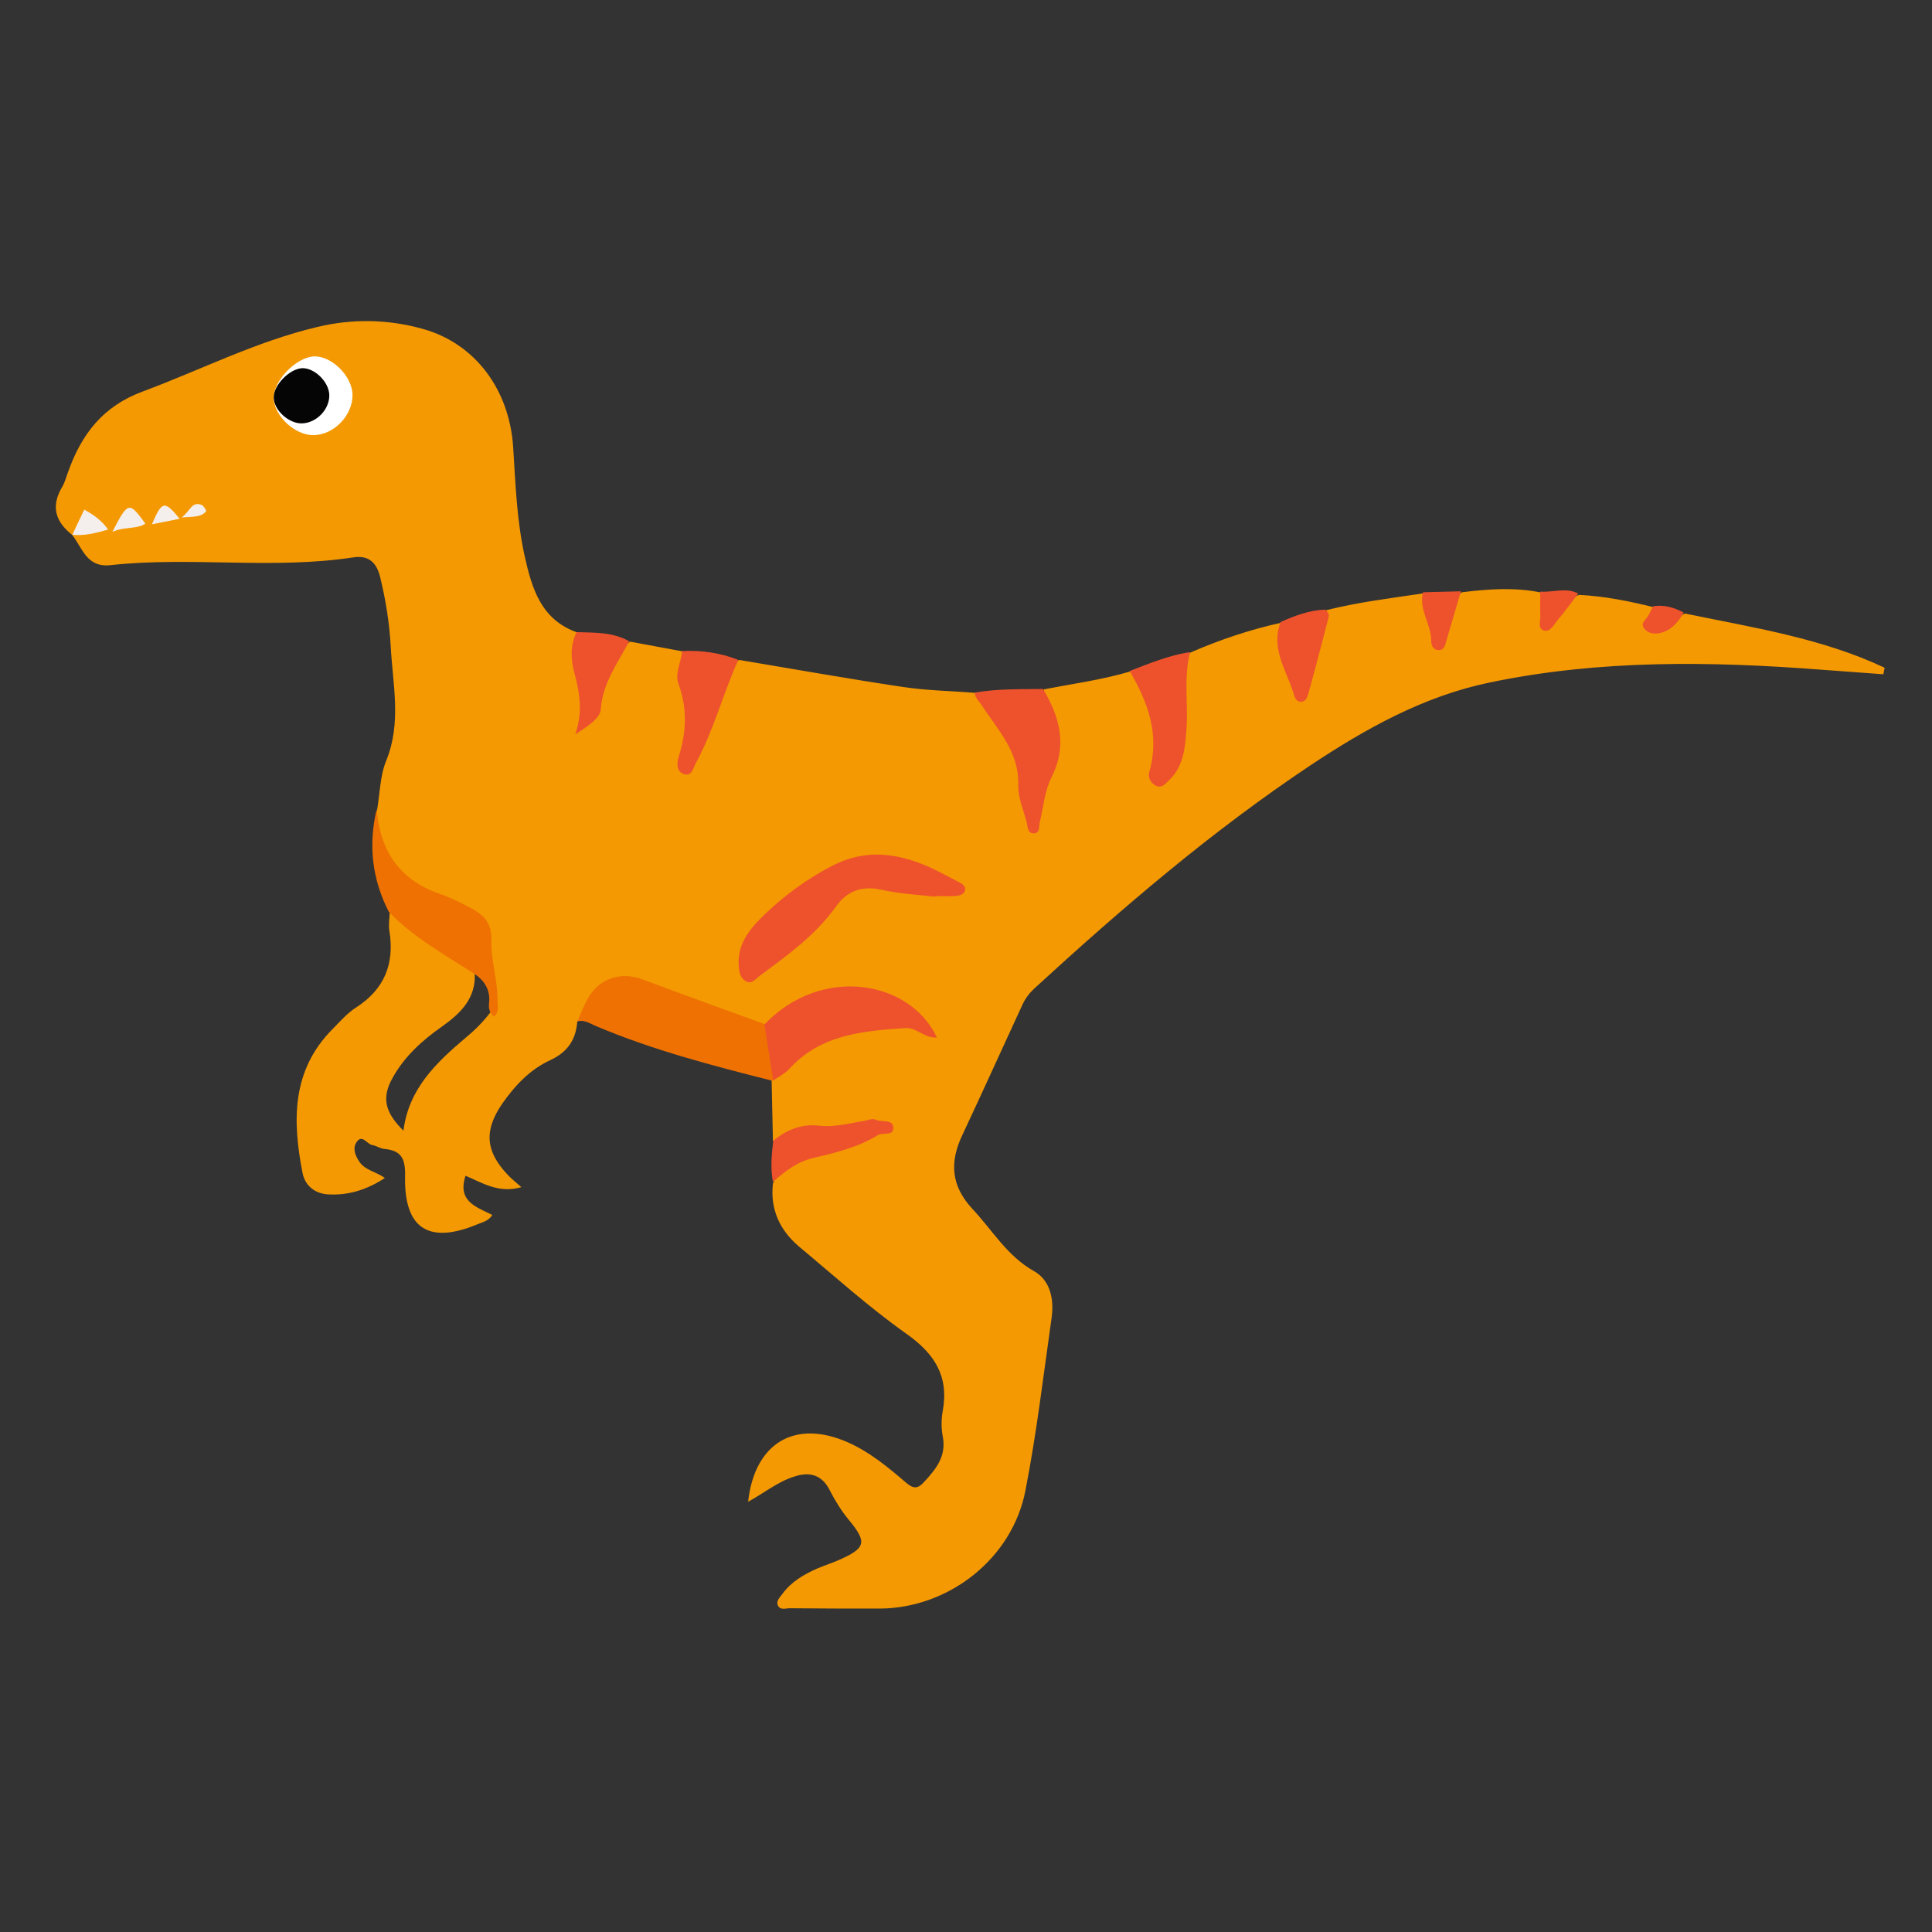 <?xml version="1.0" encoding="utf-8"?>
<!-- Generator: Adobe Illustrator 23.0.3, SVG Export Plug-In . SVG Version: 6.00 Build 0)  -->
<svg version="1.0" id="Layer_1" xmlns="http://www.w3.org/2000/svg" xmlns:xlink="http://www.w3.org/1999/xlink" x="0px" y="0px"
	 viewBox="0 0 591.4 591.4" style="enable-background:new 0 0 591.4 591.4;" xml:space="preserve">
<rect x="0" y="0" width="591.4" height="591.4" fill="#333333" stroke="none"/>
<path style="fill:#F49902;" d="M236.6,349.2c-0.1-6.1-0.3-12.2-0.4-18.4c0.1-0.3,0.2-0.5,0.3-0.8c8-10.6,19.6-14.2,31.9-16.4
	c5.1-0.9,10.2-1,15.9,1.9c-9-12.1-26.7-15.6-38.1-8.4c-3.9,2.5-8.1,4.4-12,6.9c-9.9-1.3-18.9-5.8-28.2-9c-3.2-1.1-6.4-2.4-9.7-3.6
	c-6.2-2.3-11.2-0.6-14.9,4.9c-1.5,2.2-2.7,4.6-4.7,6.4c-0.4,5.5-2.9,9.3-8.2,11.8c-6.2,2.8-10.9,7.8-14.8,13.4
	c-5.6,8.2-5.1,14.5,1.7,21.7c1.1,1.2,2.4,2.2,4.2,3.8c-6.9,2-11.9-1.3-17.1-3.5c-2.6,7.9,3.4,9.6,8.2,12c-1.1,1.8-2.9,2.2-4.4,2.8
	c-15,6.3-22.7,1.5-22.3-14.8c0.1-5.3-1.2-7.7-6.3-8.2c-1.3-0.1-2.5-1-3.8-1.2c-1.6-0.3-3.1-3.5-4.8-0.8c-1.2,1.8-0.4,4,0.9,5.9
	c1.8,2.7,5.1,3,7.8,5c-5.5,3.6-11.2,5.4-17.5,5c-4.2-0.3-7-2.9-7.7-6.6c-3.1-15.9-3.4-31.3,9.2-44c2.3-2.3,4.5-4.9,7.2-6.6
	c8.7-5.6,11.8-13.4,10.2-23.4c-0.3-1.9,0-3.8,0.1-5.7c1.2-0.5,2.3,0.1,3.1,0.9c6.1,6.1,13.3,10.5,20.7,14.8c1,0.6,1.8,1.4,2.2,2.5
	c0.6,8-4.3,12.7-10.1,16.8c-6,4.2-11.4,9.1-15,15.6c-3.4,6-2.5,10.5,3.3,16.2c1.6-12.8,10-20.8,19-28.4c2.8-2.3,5.4-4.9,7.6-7.8
	c2.1-8.9-0.8-17.4-2.1-26c-0.3-2-2.4-2.9-4.1-3.8c-3.5-2-7.1-3.8-11-5c-8.8-2.9-13.5-9.7-17.1-17.5c-1.4-3-1.1-6.3-0.4-9.5
	c0.9-5.1,0.9-10.5,2.8-15.2c4.8-11.7,2-23.4,1.4-35.1c-0.4-7-1.5-14.1-3.2-21c-1-4.3-3.3-6.9-8.1-6.2c-24.8,3.8-49.8-0.3-74.5,2.4
	c-7.2,0.8-8.5-5.1-11.6-9.1c2.2-1.6,5.1-1.1,8.6-2.8c-2.2-1.3-3.3-3.7-5.4-0.4c-0.8,1.3-1.9,2.3-3.1,3.2c-5.2-4-6.9-8.7-3.3-14.8
	c0.9-1.5,1.3-3.2,1.9-4.8c4.1-11.4,10.6-20,22.9-24.5c17.7-6.6,34.7-15.3,53.3-19.7c10.8-2.6,21.7-2.4,32.4,0.6
	c16,4.5,26.5,18.6,27.6,36.4c0.7,11.1,1.1,22.3,3.5,33.1c2.2,9.9,5,19.5,16.1,23.4c-0.4,9.1,3,18,2.5,27.2c2.7-2.1,3.8-5,4.4-8.4
	c1-6.5,4.2-11.7,9.2-16c5.4,1,10.8,2,16.2,3c-0.3,9.8,4.4,19.4,1.2,29.3c-0.5,1.5-1.2,3.3,0.7,5.8c3.4-6.4,6.4-12.4,8.4-18.9
	c1.5-4.9,2.9-10,6.9-13.6c16.8,2.8,33.5,5.8,50.3,8.3c7.3,1.1,14.8,1.2,22.3,1.8c7.1,7.8,13.9,15.7,14.6,27.1
	c0.2,4.1,1.2,8.3,3.2,13.2c2.5-6.7,3.1-13.1,5.5-18.9c2.8-6.7,0.8-12.7-2.2-18.7c-0.6-1.2-1.1-2.5-0.3-3.8
	c8.8-1.7,17.8-2.9,26.5-5.5c7.4,7.2,9.6,16.1,8.4,26.2c-0.2,2-1.9,5.4,1,5.9c2.6,0.5,3.7-2.8,4.5-5.1c2.8-7.6,1.5-15.5,1.8-23.3
	c0.1-3.4-0.5-7,2.7-9.5c9-3.9,18.2-7,27.8-9.1c0.8,6.4,1.2,12.8,4.4,18.6c0.5,1,0.7,2.1,2.6,3.1c2.9-8.5,4.7-17,6.6-25.5
	c9.9-2.5,20-3.7,30-5.2c1.9,4.7,2.8,9.8,4.5,15.5c2.6-3.2,2.9-6.4,3.8-9.4c0.7-2.3,0.8-5,3.3-6.4c8.1-1,16.2-1.6,24.3,0.1
	c2.5,2.6,0.4,6.3,2.1,9.2c4.3-1.7,5.1-7.2,9.5-8.5c7.8,0.4,15.3,1.9,22.9,3.8c1.6,2-2.4,4.6,0.3,6.1c2.8,1.5,4.8-1.2,6.8-2.8
	c0.7-0.6,1.6-1,2.4-1.4c20.7,4.3,41.8,7.5,61.1,16.6c-0.1,0.7-0.3,1.3-0.4,2c-6.3-0.5-12.7-0.9-19-1.4c-33.9-2.6-67.8-3.1-101.4,3.9
	c-20.3,4.2-38,14.1-55,25.4c-30.3,20.2-57.8,43.8-84.5,68.3c-1.6,1.5-2.8,3.1-3.7,5.1c-6.1,13.2-12.1,26.5-18.3,39.7
	c-4,8.4-3.5,15.6,3.1,22.7c6.1,6.5,10.6,14.4,18.8,19c5,2.8,6.2,8.6,5.4,14.3c-2.5,17.6-4.6,35.4-8,52.8
	c-4,20.9-23.5,36.1-44.6,36.2c-9.2,0-18.4,0-27.6-0.1c-1.2,0-2.9,0.7-3.6-0.9c-0.6-1.4,0.7-2.5,1.4-3.5c2.7-3.7,6.5-5.9,10.5-7.7
	c2.1-0.9,4.3-1.6,6.4-2.5c8.7-3.8,9.2-5.5,3.3-12.6c-2.2-2.7-4-5.6-5.6-8.7c-2.3-4.7-5.9-6.1-11-4.4c-5.1,1.6-9.3,5.1-14.1,7.7
	c2-18.1,14.4-25.3,30.5-18.2c6.8,3,12.4,7.7,17.9,12.4c2.2,1.9,3.6,1.9,5.6-0.4c3.6-3.9,6.7-7.8,5.6-13.7c-0.5-2.6-0.5-5.4,0-8
	c1.9-10.8-2.7-17.6-11.4-23.7c-11.4-8.1-21.8-17.5-32.6-26.5c-5.9-5-8.9-11.4-8-19.3c2.4-5.9,7.8-7.6,13.2-9
	c6.9-1.8,13.6-3.9,19.9-7.4c-0.1-1.1-1.1-1-1.7-0.9c-9.8,2.2-20.4-0.4-29.7,4.7C237.7,349.5,237.1,349.4,236.6,349.2z"/>
<path style="fill:#EE7102;" d="M176.7,312.7c1.1-2.4,2-5,3.4-7.3c3.4-5.9,10-8,16.3-5.7c12.5,4.7,25.1,9.2,37.7,13.8
	c2.9,5.4,4.1,11.1,2.7,17.2c0,0-0.5,0.1-0.5,0.1c-18.2-4.6-36.3-9.3-53.6-16.6C180.7,313.4,178.9,312,176.7,312.7z M119,279.1
	c7.4,7.7,16.6,12.8,25.4,18.5c3.6,2.1,5.8,5.1,5.3,9.5c-0.2,1.5,0.2,3,1.4,4.1c1.8-1.2,1.2-3.1,1.2-4.8c0.1-6.3-2.1-12.5-1.9-18.7
	c0.2-6.3-3.5-8.3-7.7-10.5c-2.7-1.4-5.5-2.7-8.4-3.7c-12.2-4.3-18-13.3-19-25.8C112.7,258.7,113.9,269.1,119,279.1z"/>
<path style="fill:#EE522D;" d="M319.3,210.9c5.1,8.6,7.5,17.2,2.6,27c-2.1,4.1-2.5,9.1-3.6,13.7c-0.3,1.4,0.1,3.6-2,3.5
	c-1.9-0.1-1.7-2.3-2.1-3.7c-1-3.6-2.6-7.4-2.5-11.1c0.3-10.1-6.2-16.8-11.2-24.4c-0.8-1.3-2.1-2.3-2.1-3.9
	C305.4,210.8,312.4,211,319.3,210.9z M345.8,205.4c5.6,9.6,9.3,19.5,6,30.9c-0.5,1.6,0.4,3.5,2.2,4.3c1.8,0.7,2.8-0.8,3.9-1.8
	c4.5-4.3,4.9-10.1,5.3-15.8c0.5-7.8-0.9-15.7,1.1-23.4C357.8,200.6,351.8,203.1,345.8,205.4z M208.8,199.3
	c-0.3,3.4-2.3,6.9-1.1,10.1c2.8,7.6,2.4,14.9,0,22.4c-0.5,1.7-0.7,4.3,1.5,5.1c2.6,1,3-1.8,3.8-3.3c5.5-10.1,8.3-21.2,13-31.6
	C220.4,199.8,214.7,199,208.8,199.3z M236.6,361.8c3.6-3.2,7.3-6.1,12.2-7.3c6.9-1.6,13.8-3.3,19.9-7c1.6-1,5.2,0.5,4.7-2.7
	c-0.3-2.2-3.7-1.2-5.5-2.1c-0.8-0.4-2.2,0.2-3.3,0.4c-4.5,0.7-9,2-13.6,1.5c-5.5-0.7-10.2,1.2-14.3,4.6
	C236.2,353.4,235.8,357.6,236.6,361.8z M176.5,193.5c-2,4-1.8,8.3-0.7,12.4c1.6,6,2.7,11.9,0.3,18.9c3.8-2.5,7.6-4.8,7.8-7.7
	c0.6-8.1,5.2-14.1,8.7-20.8C187.5,193.4,182,193.7,176.5,193.5z M392,190.4c-3,7.9,1.5,14.4,3.8,21.3c0.4,1.2,0.7,3,2.2,3.1
	c2,0.2,2.3-1.9,2.7-3.2c2.1-7.5,4-15.1,6-22.6c0.3-1-0.3-1.8-1.1-2.4C400.7,186.8,396.3,188.5,392,190.4z M435.6,181.3
	c-1.4,5.3,2.5,9.7,2.5,14.8c0,1.4,0.5,2.8,2.2,2.9c1.7,0.1,2.1-1.4,2.4-2.7c1.5-5.1,3-10.2,4.5-15.3
	C443.3,181.1,439.5,181.2,435.6,181.3z M471.5,181.1c0,2.5-0.1,4.9,0,7.4c0.1,1.6-0.9,3.9,1.1,4.5c1.8,0.6,2.9-1.5,3.9-2.8
	c2.3-2.7,4.4-5.6,6.6-8.5C479.4,179.7,475.3,181.4,471.5,181.1z M506,185.6c-0.4,0.9-0.9,1.7-1.3,2.6c-0.6,1.4-3,2.6-1.2,4.4
	c1.6,1.8,4.1,1.5,5.9,0.8c2.7-1,4.6-3.4,6-5.9C512.5,186,509.4,185,506,185.6z M286.3,274.3c1.9,0,3.8,0.1,5.8,0
	c1.3-0.1,3-0.3,3.3-1.8c0.3-1.5-1.3-2.2-2.5-2.8c-2.9-1.5-5.8-3.1-8.7-4.4c-9.9-4.3-19.6-5.5-29.8-0.1c-7.4,3.9-14,8.7-19.9,14.3
	c-4.3,4.1-8.7,8.8-8.4,15.7c0.1,2,0.3,4,2.1,5.1c1.9,1.2,3.2-0.7,4.5-1.7c8.4-6.2,17-12.4,23.2-21.1c3.4-4.8,8-6.5,14.1-5.1
	c5.4,1.2,10.9,1.5,16.4,2.1C286.3,274.5,286.3,274.4,286.3,274.3z M241.7,327.1c9.6-10.5,22.5-11.5,35.5-12.4
	c3.4-0.2,5.9,3.2,9.6,2.9c-8.3-17.7-35.5-22.2-52.8-4c0.9,5.7,1.8,11.5,2.7,17.2C238.4,329.5,240.4,328.6,241.7,327.1z"/>
<path style="fill:#FFFFFF;" d="M107.9,120.8c0.1,6.3-5.6,12.3-11.9,12.4c-5.7,0.1-12.1-5.9-12.2-11.3c-0.1-5.4,6.8-12.5,12.3-12.8
	C101.5,108.9,107.8,115.1,107.9,120.8z"/>
<path style="fill:#F4EFED;" d="M22.1,163.8c1.2-2.6,2.4-5.1,3.7-7.8c2.9,1.6,5.3,3.3,7.3,6.1c-3.8,1.1-7.4,2-11.1,1.6
	C22,163.7,22.1,163.8,22.1,163.8z M44.5,160.3c-5-6.9-5.3-6.8-10.1,2.5C38.3,161.1,41.7,162.1,44.5,160.3z M46.5,160.5
	c3-0.6,5.6-1.1,8.5-1.7C50.3,153.1,49.6,153.3,46.5,160.5z M63.1,156.5c0.1-0.2-0.8-1.8-1.5-2c-3-1-3.3,1.9-6,3.9
	C59.3,158.1,61.5,158.4,63.1,156.5z"/>
<path style="fill:#050505;" d="M100.8,120.9c0.1,4.4-3.9,8.6-8.4,8.7c-4,0.1-8.6-4.1-8.6-7.9c-0.1-3.8,4.8-8.8,8.7-9
	C96.3,112.6,100.7,116.9,100.8,120.9z"/>
</svg>
